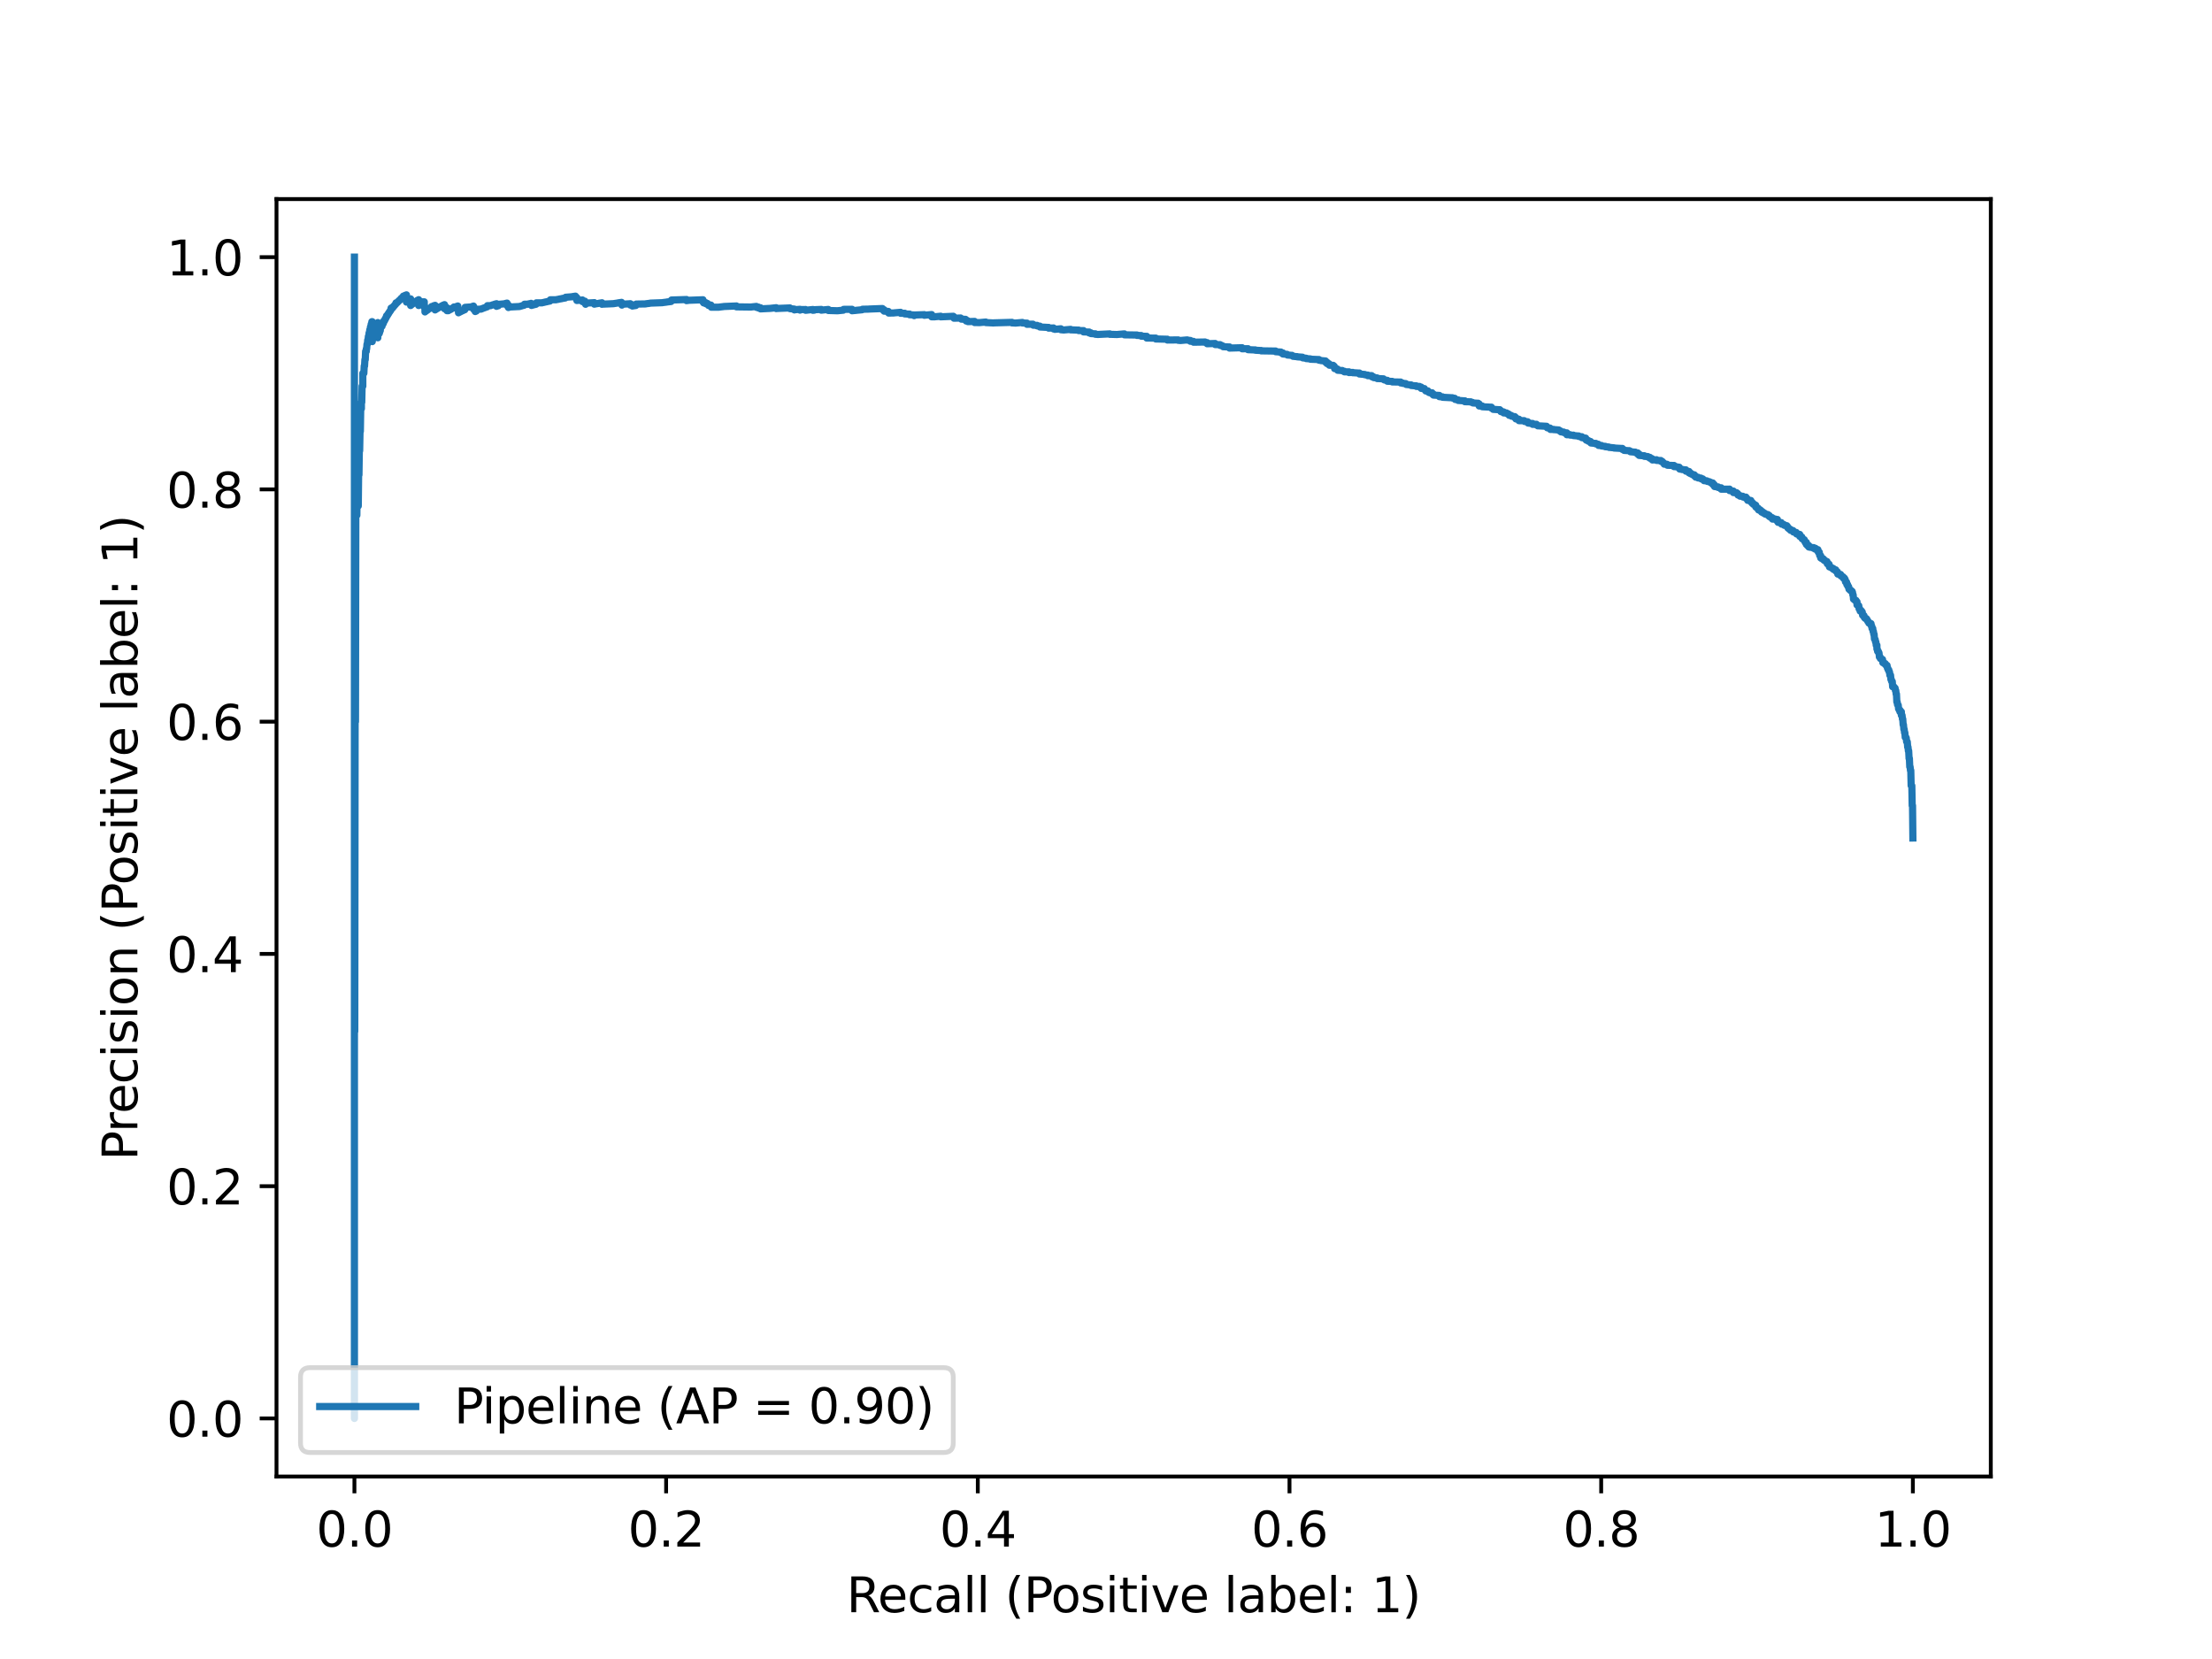 <?xml version="1.0" encoding="utf-8" standalone="no"?>
<!DOCTYPE svg PUBLIC "-//W3C//DTD SVG 1.1//EN"
        "http://www.w3.org/Graphics/SVG/1.1/DTD/svg11.dtd">
<svg xmlns:xlink="http://www.w3.org/1999/xlink" width="460.8pt" height="345.6pt" viewBox="0 0 460.8 345.6"
     xmlns="http://www.w3.org/2000/svg" version="1.1">
    <defs>
        <style type="text/css">*{stroke-linejoin: round; stroke-linecap: butt}</style>
    </defs>
    <g id="figure_1">
        <g id="patch_1">
            <path d="M 0 345.6
L 460.8 345.6 
L 460.8 0 
L 0 0 
z
" style="fill: #ffffff"/>
        </g>
        <g id="axes_1">
            <g id="patch_2">
                <path d="M 57.6 307.584
L 414.72 307.584 
L 414.72 41.472 
L 57.6 41.472 
z
" style="fill: #ffffff"/>
            </g>
            <g id="matplotlib.axis_1">
                <g id="xtick_1">
                    <g id="line2d_1">
                        <defs>
                            <path id="m12f63a5f24" d="M 0 0
L 0 3.5 
" style="stroke: #000000; stroke-width: 0.8"/>
                        </defs>
                        <g>
                            <use xlink:href="#m12f63a5f24" x="73.833" y="307.584"
                                 style="stroke: #000000; stroke-width: 0.8"/>
                        </g>
                    </g>
                    <g id="text_1">
                        <!-- 0.0 -->
                        <g transform="translate(65.881 322.182) scale(0.1 -0.1)">
                            <defs>
                                <path id="DejaVuSans-30" d="M 2034 4250
Q 1547 4250 1301 3770 
Q 1056 3291 1056 2328 
Q 1056 1369 1301 889 
Q 1547 409 2034 409 
Q 2525 409 2770 889 
Q 3016 1369 3016 2328 
Q 3016 3291 2770 3770 
Q 2525 4250 2034 4250 
z
M 2034 4750 
Q 2819 4750 3233 4129 
Q 3647 3509 3647 2328 
Q 3647 1150 3233 529 
Q 2819 -91 2034 -91 
Q 1250 -91 836 529 
Q 422 1150 422 2328 
Q 422 3509 836 4129 
Q 1250 4750 2034 4750 
z
" transform="scale(0.016)"/>
                                <path id="DejaVuSans-2e" d="M 684 794
L 1344 794 
L 1344 0 
L 684 0 
L 684 794 
z
" transform="scale(0.016)"/>
                            </defs>
                            <use xlink:href="#DejaVuSans-30"/>
                            <use xlink:href="#DejaVuSans-2e" x="63.623"/>
                            <use xlink:href="#DejaVuSans-30" x="95.41"/>
                        </g>
                    </g>
                </g>
                <g id="xtick_2">
                    <g id="line2d_2">
                        <g>
                            <use xlink:href="#m12f63a5f24" x="138.764" y="307.584"
                                 style="stroke: #000000; stroke-width: 0.8"/>
                        </g>
                    </g>
                    <g id="text_2">
                        <!-- 0.2 -->
                        <g transform="translate(130.812 322.182) scale(0.1 -0.1)">
                            <defs>
                                <path id="DejaVuSans-32" d="M 1228 531
L 3431 531 
L 3431 0 
L 469 0 
L 469 531 
Q 828 903 1448 1529 
Q 2069 2156 2228 2338 
Q 2531 2678 2651 2914 
Q 2772 3150 2772 3378 
Q 2772 3750 2511 3984 
Q 2250 4219 1831 4219 
Q 1534 4219 1204 4116 
Q 875 4013 500 3803 
L 500 4441 
Q 881 4594 1212 4672 
Q 1544 4750 1819 4750 
Q 2544 4750 2975 4387 
Q 3406 4025 3406 3419 
Q 3406 3131 3298 2873 
Q 3191 2616 2906 2266 
Q 2828 2175 2409 1742 
Q 1991 1309 1228 531 
z
" transform="scale(0.016)"/>
                            </defs>
                            <use xlink:href="#DejaVuSans-30"/>
                            <use xlink:href="#DejaVuSans-2e" x="63.623"/>
                            <use xlink:href="#DejaVuSans-32" x="95.41"/>
                        </g>
                    </g>
                </g>
                <g id="xtick_3">
                    <g id="line2d_3">
                        <g>
                            <use xlink:href="#m12f63a5f24" x="203.695" y="307.584"
                                 style="stroke: #000000; stroke-width: 0.8"/>
                        </g>
                    </g>
                    <g id="text_3">
                        <!-- 0.4 -->
                        <g transform="translate(195.743 322.182) scale(0.1 -0.1)">
                            <defs>
                                <path id="DejaVuSans-34" d="M 2419 4116
L 825 1625 
L 2419 1625 
L 2419 4116 
z
M 2253 4666 
L 3047 4666 
L 3047 1625 
L 3713 1625 
L 3713 1100 
L 3047 1100 
L 3047 0 
L 2419 0 
L 2419 1100 
L 313 1100 
L 313 1709 
L 2253 4666 
z
" transform="scale(0.016)"/>
                            </defs>
                            <use xlink:href="#DejaVuSans-30"/>
                            <use xlink:href="#DejaVuSans-2e" x="63.623"/>
                            <use xlink:href="#DejaVuSans-34" x="95.41"/>
                        </g>
                    </g>
                </g>
                <g id="xtick_4">
                    <g id="line2d_4">
                        <g>
                            <use xlink:href="#m12f63a5f24" x="268.625" y="307.584"
                                 style="stroke: #000000; stroke-width: 0.8"/>
                        </g>
                    </g>
                    <g id="text_4">
                        <!-- 0.6 -->
                        <g transform="translate(260.674 322.182) scale(0.1 -0.1)">
                            <defs>
                                <path id="DejaVuSans-36" d="M 2113 2584
Q 1688 2584 1439 2293 
Q 1191 2003 1191 1497 
Q 1191 994 1439 701 
Q 1688 409 2113 409 
Q 2538 409 2786 701 
Q 3034 994 3034 1497 
Q 3034 2003 2786 2293 
Q 2538 2584 2113 2584 
z
M 3366 4563 
L 3366 3988 
Q 3128 4100 2886 4159 
Q 2644 4219 2406 4219 
Q 1781 4219 1451 3797 
Q 1122 3375 1075 2522 
Q 1259 2794 1537 2939 
Q 1816 3084 2150 3084 
Q 2853 3084 3261 2657 
Q 3669 2231 3669 1497 
Q 3669 778 3244 343 
Q 2819 -91 2113 -91 
Q 1303 -91 875 529 
Q 447 1150 447 2328 
Q 447 3434 972 4092 
Q 1497 4750 2381 4750 
Q 2619 4750 2861 4703 
Q 3103 4656 3366 4563 
z
" transform="scale(0.016)"/>
                            </defs>
                            <use xlink:href="#DejaVuSans-30"/>
                            <use xlink:href="#DejaVuSans-2e" x="63.623"/>
                            <use xlink:href="#DejaVuSans-36" x="95.41"/>
                        </g>
                    </g>
                </g>
                <g id="xtick_5">
                    <g id="line2d_5">
                        <g>
                            <use xlink:href="#m12f63a5f24" x="333.556" y="307.584"
                                 style="stroke: #000000; stroke-width: 0.8"/>
                        </g>
                    </g>
                    <g id="text_5">
                        <!-- 0.8 -->
                        <g transform="translate(325.605 322.182) scale(0.1 -0.1)">
                            <defs>
                                <path id="DejaVuSans-38" d="M 2034 2216
Q 1584 2216 1326 1975 
Q 1069 1734 1069 1313 
Q 1069 891 1326 650 
Q 1584 409 2034 409 
Q 2484 409 2743 651 
Q 3003 894 3003 1313 
Q 3003 1734 2745 1975 
Q 2488 2216 2034 2216 
z
M 1403 2484 
Q 997 2584 770 2862 
Q 544 3141 544 3541 
Q 544 4100 942 4425 
Q 1341 4750 2034 4750 
Q 2731 4750 3128 4425 
Q 3525 4100 3525 3541 
Q 3525 3141 3298 2862 
Q 3072 2584 2669 2484 
Q 3125 2378 3379 2068 
Q 3634 1759 3634 1313 
Q 3634 634 3220 271 
Q 2806 -91 2034 -91 
Q 1263 -91 848 271 
Q 434 634 434 1313 
Q 434 1759 690 2068 
Q 947 2378 1403 2484 
z
M 1172 3481 
Q 1172 3119 1398 2916 
Q 1625 2713 2034 2713 
Q 2441 2713 2670 2916 
Q 2900 3119 2900 3481 
Q 2900 3844 2670 4047 
Q 2441 4250 2034 4250 
Q 1625 4250 1398 4047 
Q 1172 3844 1172 3481 
z
" transform="scale(0.016)"/>
                            </defs>
                            <use xlink:href="#DejaVuSans-30"/>
                            <use xlink:href="#DejaVuSans-2e" x="63.623"/>
                            <use xlink:href="#DejaVuSans-38" x="95.41"/>
                        </g>
                    </g>
                </g>
                <g id="xtick_6">
                    <g id="line2d_6">
                        <g>
                            <use xlink:href="#m12f63a5f24" x="398.487" y="307.584"
                                 style="stroke: #000000; stroke-width: 0.8"/>
                        </g>
                    </g>
                    <g id="text_6">
                        <!-- 1.0 -->
                        <g transform="translate(390.536 322.182) scale(0.1 -0.1)">
                            <defs>
                                <path id="DejaVuSans-31" d="M 794 531
L 1825 531 
L 1825 4091 
L 703 3866 
L 703 4441 
L 1819 4666 
L 2450 4666 
L 2450 531 
L 3481 531 
L 3481 0 
L 794 0 
L 794 531 
z
" transform="scale(0.016)"/>
                            </defs>
                            <use xlink:href="#DejaVuSans-31"/>
                            <use xlink:href="#DejaVuSans-2e" x="63.623"/>
                            <use xlink:href="#DejaVuSans-30" x="95.41"/>
                        </g>
                    </g>
                </g>
                <g id="text_7">
                    <!-- Recall (Positive label: 1) -->
                    <g transform="translate(176.344 335.861) scale(0.1 -0.1)">
                        <defs>
                            <path id="DejaVuSans-52" d="M 2841 2188
Q 3044 2119 3236 1894 
Q 3428 1669 3622 1275 
L 4263 0 
L 3584 0 
L 2988 1197 
Q 2756 1666 2539 1819 
Q 2322 1972 1947 1972 
L 1259 1972 
L 1259 0 
L 628 0 
L 628 4666 
L 2053 4666 
Q 2853 4666 3247 4331 
Q 3641 3997 3641 3322 
Q 3641 2881 3436 2590 
Q 3231 2300 2841 2188 
z
M 1259 4147 
L 1259 2491 
L 2053 2491 
Q 2509 2491 2742 2702 
Q 2975 2913 2975 3322 
Q 2975 3731 2742 3939 
Q 2509 4147 2053 4147 
L 1259 4147 
z
" transform="scale(0.016)"/>
                            <path id="DejaVuSans-65" d="M 3597 1894
L 3597 1613 
L 953 1613 
Q 991 1019 1311 708 
Q 1631 397 2203 397 
Q 2534 397 2845 478 
Q 3156 559 3463 722 
L 3463 178 
Q 3153 47 2828 -22 
Q 2503 -91 2169 -91 
Q 1331 -91 842 396 
Q 353 884 353 1716 
Q 353 2575 817 3079 
Q 1281 3584 2069 3584 
Q 2775 3584 3186 3129 
Q 3597 2675 3597 1894 
z
M 3022 2063 
Q 3016 2534 2758 2815 
Q 2500 3097 2075 3097 
Q 1594 3097 1305 2825 
Q 1016 2553 972 2059 
L 3022 2063 
z
" transform="scale(0.016)"/>
                            <path id="DejaVuSans-63" d="M 3122 3366
L 3122 2828 
Q 2878 2963 2633 3030 
Q 2388 3097 2138 3097 
Q 1578 3097 1268 2742 
Q 959 2388 959 1747 
Q 959 1106 1268 751 
Q 1578 397 2138 397 
Q 2388 397 2633 464 
Q 2878 531 3122 666 
L 3122 134 
Q 2881 22 2623 -34 
Q 2366 -91 2075 -91 
Q 1284 -91 818 406 
Q 353 903 353 1747 
Q 353 2603 823 3093 
Q 1294 3584 2113 3584 
Q 2378 3584 2631 3529 
Q 2884 3475 3122 3366 
z
" transform="scale(0.016)"/>
                            <path id="DejaVuSans-61" d="M 2194 1759
Q 1497 1759 1228 1600 
Q 959 1441 959 1056 
Q 959 750 1161 570 
Q 1363 391 1709 391 
Q 2188 391 2477 730 
Q 2766 1069 2766 1631 
L 2766 1759 
L 2194 1759 
z
M 3341 1997 
L 3341 0 
L 2766 0 
L 2766 531 
Q 2569 213 2275 61 
Q 1981 -91 1556 -91 
Q 1019 -91 701 211 
Q 384 513 384 1019 
Q 384 1609 779 1909 
Q 1175 2209 1959 2209 
L 2766 2209 
L 2766 2266 
Q 2766 2663 2505 2880 
Q 2244 3097 1772 3097 
Q 1472 3097 1187 3025 
Q 903 2953 641 2809 
L 641 3341 
Q 956 3463 1253 3523 
Q 1550 3584 1831 3584 
Q 2591 3584 2966 3190 
Q 3341 2797 3341 1997 
z
" transform="scale(0.016)"/>
                            <path id="DejaVuSans-6c" d="M 603 4863
L 1178 4863 
L 1178 0 
L 603 0 
L 603 4863 
z
" transform="scale(0.016)"/>
                            <path id="DejaVuSans-20" transform="scale(0.016)"/>
                            <path id="DejaVuSans-28" d="M 1984 4856
Q 1566 4138 1362 3434 
Q 1159 2731 1159 2009 
Q 1159 1288 1364 580 
Q 1569 -128 1984 -844 
L 1484 -844 
Q 1016 -109 783 600 
Q 550 1309 550 2009 
Q 550 2706 781 3412 
Q 1013 4119 1484 4856 
L 1984 4856 
z
" transform="scale(0.016)"/>
                            <path id="DejaVuSans-50" d="M 1259 4147
L 1259 2394 
L 2053 2394 
Q 2494 2394 2734 2622 
Q 2975 2850 2975 3272 
Q 2975 3691 2734 3919 
Q 2494 4147 2053 4147 
L 1259 4147 
z
M 628 4666 
L 2053 4666 
Q 2838 4666 3239 4311 
Q 3641 3956 3641 3272 
Q 3641 2581 3239 2228 
Q 2838 1875 2053 1875 
L 1259 1875 
L 1259 0 
L 628 0 
L 628 4666 
z
" transform="scale(0.016)"/>
                            <path id="DejaVuSans-6f" d="M 1959 3097
Q 1497 3097 1228 2736 
Q 959 2375 959 1747 
Q 959 1119 1226 758 
Q 1494 397 1959 397 
Q 2419 397 2687 759 
Q 2956 1122 2956 1747 
Q 2956 2369 2687 2733 
Q 2419 3097 1959 3097 
z
M 1959 3584 
Q 2709 3584 3137 3096 
Q 3566 2609 3566 1747 
Q 3566 888 3137 398 
Q 2709 -91 1959 -91 
Q 1206 -91 779 398 
Q 353 888 353 1747 
Q 353 2609 779 3096 
Q 1206 3584 1959 3584 
z
" transform="scale(0.016)"/>
                            <path id="DejaVuSans-73" d="M 2834 3397
L 2834 2853 
Q 2591 2978 2328 3040 
Q 2066 3103 1784 3103 
Q 1356 3103 1142 2972 
Q 928 2841 928 2578 
Q 928 2378 1081 2264 
Q 1234 2150 1697 2047 
L 1894 2003 
Q 2506 1872 2764 1633 
Q 3022 1394 3022 966 
Q 3022 478 2636 193 
Q 2250 -91 1575 -91 
Q 1294 -91 989 -36 
Q 684 19 347 128 
L 347 722 
Q 666 556 975 473 
Q 1284 391 1588 391 
Q 1994 391 2212 530 
Q 2431 669 2431 922 
Q 2431 1156 2273 1281 
Q 2116 1406 1581 1522 
L 1381 1569 
Q 847 1681 609 1914 
Q 372 2147 372 2553 
Q 372 3047 722 3315 
Q 1072 3584 1716 3584 
Q 2034 3584 2315 3537 
Q 2597 3491 2834 3397 
z
" transform="scale(0.016)"/>
                            <path id="DejaVuSans-69" d="M 603 3500
L 1178 3500 
L 1178 0 
L 603 0 
L 603 3500 
z
M 603 4863 
L 1178 4863 
L 1178 4134 
L 603 4134 
L 603 4863 
z
" transform="scale(0.016)"/>
                            <path id="DejaVuSans-74" d="M 1172 4494
L 1172 3500 
L 2356 3500 
L 2356 3053 
L 1172 3053 
L 1172 1153 
Q 1172 725 1289 603 
Q 1406 481 1766 481 
L 2356 481 
L 2356 0 
L 1766 0 
Q 1100 0 847 248 
Q 594 497 594 1153 
L 594 3053 
L 172 3053 
L 172 3500 
L 594 3500 
L 594 4494 
L 1172 4494 
z
" transform="scale(0.016)"/>
                            <path id="DejaVuSans-76" d="M 191 3500
L 800 3500 
L 1894 563 
L 2988 3500 
L 3597 3500 
L 2284 0 
L 1503 0 
L 191 3500 
z
" transform="scale(0.016)"/>
                            <path id="DejaVuSans-62" d="M 3116 1747
Q 3116 2381 2855 2742 
Q 2594 3103 2138 3103 
Q 1681 3103 1420 2742 
Q 1159 2381 1159 1747 
Q 1159 1113 1420 752 
Q 1681 391 2138 391 
Q 2594 391 2855 752 
Q 3116 1113 3116 1747 
z
M 1159 2969 
Q 1341 3281 1617 3432 
Q 1894 3584 2278 3584 
Q 2916 3584 3314 3078 
Q 3713 2572 3713 1747 
Q 3713 922 3314 415 
Q 2916 -91 2278 -91 
Q 1894 -91 1617 61 
Q 1341 213 1159 525 
L 1159 0 
L 581 0 
L 581 4863 
L 1159 4863 
L 1159 2969 
z
" transform="scale(0.016)"/>
                            <path id="DejaVuSans-3a" d="M 750 794
L 1409 794 
L 1409 0 
L 750 0 
L 750 794 
z
M 750 3309 
L 1409 3309 
L 1409 2516 
L 750 2516 
L 750 3309 
z
" transform="scale(0.016)"/>
                            <path id="DejaVuSans-29" d="M 513 4856
L 1013 4856 
Q 1481 4119 1714 3412 
Q 1947 2706 1947 2009 
Q 1947 1309 1714 600 
Q 1481 -109 1013 -844 
L 513 -844 
Q 928 -128 1133 580 
Q 1338 1288 1338 2009 
Q 1338 2731 1133 3434 
Q 928 4138 513 4856 
z
" transform="scale(0.016)"/>
                        </defs>
                        <use xlink:href="#DejaVuSans-52"/>
                        <use xlink:href="#DejaVuSans-65" x="64.982"/>
                        <use xlink:href="#DejaVuSans-63" x="126.506"/>
                        <use xlink:href="#DejaVuSans-61" x="181.486"/>
                        <use xlink:href="#DejaVuSans-6c" x="242.766"/>
                        <use xlink:href="#DejaVuSans-6c" x="270.549"/>
                        <use xlink:href="#DejaVuSans-20" x="298.332"/>
                        <use xlink:href="#DejaVuSans-28" x="330.119"/>
                        <use xlink:href="#DejaVuSans-50" x="369.133"/>
                        <use xlink:href="#DejaVuSans-6f" x="425.811"/>
                        <use xlink:href="#DejaVuSans-73" x="486.992"/>
                        <use xlink:href="#DejaVuSans-69" x="539.092"/>
                        <use xlink:href="#DejaVuSans-74" x="566.875"/>
                        <use xlink:href="#DejaVuSans-69" x="606.084"/>
                        <use xlink:href="#DejaVuSans-76" x="633.867"/>
                        <use xlink:href="#DejaVuSans-65" x="693.047"/>
                        <use xlink:href="#DejaVuSans-20" x="754.57"/>
                        <use xlink:href="#DejaVuSans-6c" x="786.357"/>
                        <use xlink:href="#DejaVuSans-61" x="814.141"/>
                        <use xlink:href="#DejaVuSans-62" x="875.42"/>
                        <use xlink:href="#DejaVuSans-65" x="938.896"/>
                        <use xlink:href="#DejaVuSans-6c" x="1000.42"/>
                        <use xlink:href="#DejaVuSans-3a" x="1028.203"/>
                        <use xlink:href="#DejaVuSans-20" x="1061.895"/>
                        <use xlink:href="#DejaVuSans-31" x="1093.682"/>
                        <use xlink:href="#DejaVuSans-29" x="1157.305"/>
                    </g>
                </g>
            </g>
            <g id="matplotlib.axis_2">
                <g id="ytick_1">
                    <g id="line2d_7">
                        <defs>
                            <path id="mfe874faa56" d="M 0 0
L -3.5 0 
" style="stroke: #000000; stroke-width: 0.8"/>
                        </defs>
                        <g>
                            <use xlink:href="#mfe874faa56" x="57.6" y="295.488"
                                 style="stroke: #000000; stroke-width: 0.8"/>
                        </g>
                    </g>
                    <g id="text_8">
                        <!-- 0.0 -->
                        <g transform="translate(34.697 299.287) scale(0.1 -0.1)">
                            <use xlink:href="#DejaVuSans-30"/>
                            <use xlink:href="#DejaVuSans-2e" x="63.623"/>
                            <use xlink:href="#DejaVuSans-30" x="95.41"/>
                        </g>
                    </g>
                </g>
                <g id="ytick_2">
                    <g id="line2d_8">
                        <g>
                            <use xlink:href="#mfe874faa56" x="57.6" y="247.104"
                                 style="stroke: #000000; stroke-width: 0.8"/>
                        </g>
                    </g>
                    <g id="text_9">
                        <!-- 0.2 -->
                        <g transform="translate(34.697 250.903) scale(0.1 -0.1)">
                            <use xlink:href="#DejaVuSans-30"/>
                            <use xlink:href="#DejaVuSans-2e" x="63.623"/>
                            <use xlink:href="#DejaVuSans-32" x="95.41"/>
                        </g>
                    </g>
                </g>
                <g id="ytick_3">
                    <g id="line2d_9">
                        <g>
                            <use xlink:href="#mfe874faa56" x="57.6" y="198.72"
                                 style="stroke: #000000; stroke-width: 0.8"/>
                        </g>
                    </g>
                    <g id="text_10">
                        <!-- 0.4 -->
                        <g transform="translate(34.697 202.519) scale(0.1 -0.1)">
                            <use xlink:href="#DejaVuSans-30"/>
                            <use xlink:href="#DejaVuSans-2e" x="63.623"/>
                            <use xlink:href="#DejaVuSans-34" x="95.41"/>
                        </g>
                    </g>
                </g>
                <g id="ytick_4">
                    <g id="line2d_10">
                        <g>
                            <use xlink:href="#mfe874faa56" x="57.6" y="150.336"
                                 style="stroke: #000000; stroke-width: 0.8"/>
                        </g>
                    </g>
                    <g id="text_11">
                        <!-- 0.6 -->
                        <g transform="translate(34.697 154.135) scale(0.1 -0.1)">
                            <use xlink:href="#DejaVuSans-30"/>
                            <use xlink:href="#DejaVuSans-2e" x="63.623"/>
                            <use xlink:href="#DejaVuSans-36" x="95.41"/>
                        </g>
                    </g>
                </g>
                <g id="ytick_5">
                    <g id="line2d_11">
                        <g>
                            <use xlink:href="#mfe874faa56" x="57.6" y="101.952"
                                 style="stroke: #000000; stroke-width: 0.8"/>
                        </g>
                    </g>
                    <g id="text_12">
                        <!-- 0.8 -->
                        <g transform="translate(34.697 105.751) scale(0.1 -0.1)">
                            <use xlink:href="#DejaVuSans-30"/>
                            <use xlink:href="#DejaVuSans-2e" x="63.623"/>
                            <use xlink:href="#DejaVuSans-38" x="95.41"/>
                        </g>
                    </g>
                </g>
                <g id="ytick_6">
                    <g id="line2d_12">
                        <g>
                            <use xlink:href="#mfe874faa56" x="57.6" y="53.568"
                                 style="stroke: #000000; stroke-width: 0.8"/>
                        </g>
                    </g>
                    <g id="text_13">
                        <!-- 1.0 -->
                        <g transform="translate(34.697 57.367) scale(0.1 -0.1)">
                            <use xlink:href="#DejaVuSans-31"/>
                            <use xlink:href="#DejaVuSans-2e" x="63.623"/>
                            <use xlink:href="#DejaVuSans-30" x="95.41"/>
                        </g>
                    </g>
                </g>
                <g id="text_14">
                    <!-- Precision (Positive label: 1) -->
                    <g transform="translate(28.617 241.734) rotate(-90) scale(0.1 -0.1)">
                        <defs>
                            <path id="DejaVuSans-72" d="M 2631 2963
Q 2534 3019 2420 3045 
Q 2306 3072 2169 3072 
Q 1681 3072 1420 2755 
Q 1159 2438 1159 1844 
L 1159 0 
L 581 0 
L 581 3500 
L 1159 3500 
L 1159 2956 
Q 1341 3275 1631 3429 
Q 1922 3584 2338 3584 
Q 2397 3584 2469 3576 
Q 2541 3569 2628 3553 
L 2631 2963 
z
" transform="scale(0.016)"/>
                            <path id="DejaVuSans-6e" d="M 3513 2113
L 3513 0 
L 2938 0 
L 2938 2094 
Q 2938 2591 2744 2837 
Q 2550 3084 2163 3084 
Q 1697 3084 1428 2787 
Q 1159 2491 1159 1978 
L 1159 0 
L 581 0 
L 581 3500 
L 1159 3500 
L 1159 2956 
Q 1366 3272 1645 3428 
Q 1925 3584 2291 3584 
Q 2894 3584 3203 3211 
Q 3513 2838 3513 2113 
z
" transform="scale(0.016)"/>
                        </defs>
                        <use xlink:href="#DejaVuSans-50"/>
                        <use xlink:href="#DejaVuSans-72" x="58.553"/>
                        <use xlink:href="#DejaVuSans-65" x="97.416"/>
                        <use xlink:href="#DejaVuSans-63" x="158.939"/>
                        <use xlink:href="#DejaVuSans-69" x="213.92"/>
                        <use xlink:href="#DejaVuSans-73" x="241.703"/>
                        <use xlink:href="#DejaVuSans-69" x="293.803"/>
                        <use xlink:href="#DejaVuSans-6f" x="321.586"/>
                        <use xlink:href="#DejaVuSans-6e" x="382.768"/>
                        <use xlink:href="#DejaVuSans-20" x="446.146"/>
                        <use xlink:href="#DejaVuSans-28" x="477.934"/>
                        <use xlink:href="#DejaVuSans-50" x="516.947"/>
                        <use xlink:href="#DejaVuSans-6f" x="573.625"/>
                        <use xlink:href="#DejaVuSans-73" x="634.807"/>
                        <use xlink:href="#DejaVuSans-69" x="686.906"/>
                        <use xlink:href="#DejaVuSans-74" x="714.689"/>
                        <use xlink:href="#DejaVuSans-69" x="753.898"/>
                        <use xlink:href="#DejaVuSans-76" x="781.682"/>
                        <use xlink:href="#DejaVuSans-65" x="840.861"/>
                        <use xlink:href="#DejaVuSans-20" x="902.385"/>
                        <use xlink:href="#DejaVuSans-6c" x="934.172"/>
                        <use xlink:href="#DejaVuSans-61" x="961.955"/>
                        <use xlink:href="#DejaVuSans-62" x="1023.234"/>
                        <use xlink:href="#DejaVuSans-65" x="1086.711"/>
                        <use xlink:href="#DejaVuSans-6c" x="1148.234"/>
                        <use xlink:href="#DejaVuSans-3a" x="1176.018"/>
                        <use xlink:href="#DejaVuSans-20" x="1209.709"/>
                        <use xlink:href="#DejaVuSans-31" x="1241.496"/>
                        <use xlink:href="#DejaVuSans-29" x="1305.119"/>
                    </g>
                </g>
            </g>
            <g id="line2d_13">
                <path d="M 398.487 174.569
L 398.415 167.818 
L 398.342 167.818 
L 398.342 167.711 
L 398.269 163.682 
L 398.124 163.647 
L 398.124 163.58 
L 398.051 160.489 
L 397.978 160.489 
L 397.978 160.384 
L 397.905 159.734 
L 397.833 159.734 
L 397.833 159.627 
L 397.76 157.976 
L 397.687 157.976 
L 397.687 157.866 
L 397.614 156.404 
L 397.542 156.404 
L 397.542 156.31 
L 397.469 155.618 
L 397.396 155.618 
L 397.396 155.522 
L 397.323 154.545 
L 397.178 154.503 
L 397.178 154.442 
L 397.105 153.73 
L 397.032 153.73 
L 397.032 153.631 
L 397.032 153.575 
L 396.96 153.588 
L 396.887 153.588 
L 396.887 153.489 
L 396.814 152.614 
L 396.741 152.614 
L 396.741 152.513 
L 396.669 151.896 
L 396.596 151.896 
L 396.596 151.793 
L 396.523 150.955 
L 396.45 150.955 
L 396.45 150.851 
L 396.378 149.784 
L 396.305 149.784 
L 396.305 149.678 
L 396.232 149.014 
L 396.087 149.007 
L 396.087 148.92 
L 396.087 148.276 
L 396.014 148.289 
L 395.796 148.274 
L 395.796 148.287 
L 395.796 147.922 
L 395.723 147.935 
L 395.65 147.935 
L 395.65 147.826 
L 395.578 147.655 
L 395.505 147.655 
L 395.505 147.546 
L 395.432 146.88 
L 395.287 146.79 
L 395.287 146.782 
L 395.214 146.214 
L 395.141 146.214 
L 395.141 146.143 
L 395.068 144.574 
L 394.996 144.574 
L 394.996 144.48 
L 394.923 143.85 
L 394.85 143.85 
L 394.85 143.777 
L 394.777 143.335 
L 394.632 143.24 
L 394.632 143.252 
L 394.559 143.091 
L 394.268 143.064 
L 394.268 142.99 
L 394.195 141.97 
L 394.05 141.916 
L 394.05 141.863 
L 393.977 141.52 
L 393.904 141.52 
L 393.904 141.421 
L 393.832 140.649 
L 393.686 140.649 
L 393.686 140.539 
L 393.613 139.963 
L 393.541 139.963 
L 393.541 139.862 
L 393.468 139.555 
L 393.322 139.499 
L 393.322 139.466 
L 393.25 139.157 
L 393.177 139.157 
L 393.177 139.054 
L 393.104 138.605 
L 392.813 138.503 
L 392.813 138.516 
L 392.741 138.249 
L 392.522 138.227 
L 392.522 138.147 
L 392.45 138.019 
L 392.231 138.044 
L 392.231 137.916 
L 392.159 137.364 
L 391.868 137.283 
L 391.868 137.272 
L 391.795 137.19 
L 391.722 137.19 
L 391.722 137.084 
L 391.649 136.835 
L 391.504 136.847 
L 391.504 136.74 
L 391.431 136.01 
L 391.358 136.01 
L 391.358 135.902 
L 391.286 135.697 
L 391.14 135.685 
L 391.14 135.601 
L 391.067 135.2 
L 390.995 135.2 
L 390.995 135.091 
L 390.995 134.405 
L 390.849 134.405 
L 390.849 134.307 
L 390.776 133.725 
L 390.704 133.725 
L 390.704 133.638 
L 390.631 133.202 
L 390.485 133.114 
L 390.485 133.101 
L 390.413 132.131 
L 390.34 132.131 
L 390.34 132.042 
L 390.267 131.545 
L 390.195 131.545 
L 390.195 131.506 
L 390.122 130.902 
L 389.976 130.914 
L 389.976 130.823 
L 389.904 130.396 
L 389.831 130.396 
L 389.831 130.304 
L 389.758 129.9 
L 389.322 129.803 
L 389.322 129.789 
L 389.249 129.539 
L 389.103 129.446 
L 389.103 129.431 
L 389.031 129.206 
L 388.958 129.206 
L 388.958 129.192 
L 388.885 128.966 
L 388.812 128.966 
L 388.812 128.872 
L 388.74 128.831 
L 388.521 128.802 
L 388.521 128.734 
L 388.449 128.64 
L 388.376 128.64 
L 388.376 128.599 
L 388.303 128.237 
L 388.012 128.166 
L 388.012 128.151 
L 387.939 127.49 
L 387.794 127.448 
L 387.794 127.406 
L 387.794 127.27 
L 387.721 127.282 
L 387.503 127.306 
L 387.503 127.182 
L 387.43 126.84 
L 387.285 126.825 
L 387.285 126.755 
L 387.212 126.164 
L 386.994 126.132 
L 386.994 126.061 
L 386.921 126.018 
L 386.848 126.018 
L 386.848 125.919 
L 386.848 125.365 
L 386.776 125.377 
L 386.703 125.377 
L 386.703 125.277 
L 386.63 125.066 
L 386.339 124.989 
L 386.339 124.973 
L 386.266 124.901 
L 386.121 124.8 
L 386.121 124.812 
L 386.048 123.921 
L 385.975 123.921 
L 385.975 123.82 
L 385.903 123.376 
L 385.83 123.376 
L 385.83 123.273 
L 385.83 123.187 
L 385.757 123.199 
L 385.684 123.199 
L 385.612 122.993 
L 385.393 122.947 
L 385.393 122.884 
L 385.321 122.723 
L 385.175 122.734 
L 385.175 122.63 
L 385.102 122.208 
L 384.957 122.161 
L 384.957 122.115 
L 384.884 121.777 
L 384.739 121.788 
L 384.739 121.683 
L 384.666 121.255 
L 384.448 121.219 
L 384.448 121.172 
L 384.375 120.682 
L 384.23 120.663 
L 384.23 120.586 
L 384.23 120.438 
L 384.157 120.449 
L 384.011 120.449 
L 383.939 120.156 
L 383.72 120.059 
L 383.72 120.07 
L 383.648 119.992 
L 383.502 119.973 
L 383.502 119.985 
L 383.429 119.666 
L 382.847 119.595 
L 382.847 119.576 
L 382.775 119.135 
L 382.629 119.025 
L 382.629 119.036 
L 382.556 118.987 
L 382.484 118.987 
L 382.484 118.998 
L 382.411 118.705 
L 381.974 118.639 
L 381.974 118.62 
L 381.902 118.417 
L 381.611 118.359 
L 381.611 118.309 
L 381.611 118.278 
L 381.538 118.289 
L 381.393 118.209 
L 381.393 118.128 
L 381.32 118.139 
L 381.102 118.1 
L 381.029 117.535 
L 380.665 117.455 
L 380.592 116.979 
L 380.301 116.919 
L 380.301 116.899 
L 380.301 116.836 
L 380.229 116.847 
L 380.01 116.744 
L 380.01 116.598 
L 379.938 116.609 
L 379.792 116.557 
L 379.792 116.505 
L 379.792 116.379 
L 379.719 116.391 
L 379.428 116.329 
L 379.428 116.214 
L 379.356 116.225 
L 379.283 116.225 
L 379.283 116.141 
L 379.283 115.76 
L 379.21 115.771 
L 379.065 115.687 
L 378.992 115.037 
L 378.774 114.995 
L 378.774 115.006 
L 378.701 114.501 
L 378.192 114.426 
L 378.192 114.221 
L 378.119 114.232 
L 377.828 114.232 
L 377.828 114.211 
L 377.828 114.081 
L 377.755 114.091 
L 377.028 113.994 
L 377.028 114.004 
L 377.028 113.939 
L 376.955 113.95 
L 376.81 113.95 
L 376.81 113.841 
L 376.81 113.644 
L 376.737 113.655 
L 376.519 113.644 
L 376.519 113.556 
L 376.446 113.402 
L 376.3 113.413 
L 376.3 112.995 
L 376.228 113.005 
L 376.082 113.016 
L 376.082 112.894 
L 376.01 112.739 
L 375.937 112.739 
L 375.937 112.75 
L 375.864 112.428 
L 375.646 112.349 
L 375.646 112.326 
L 375.573 112.237 
L 375.428 112.247 
L 375.355 111.866 
L 375.064 111.831 
L 375.064 111.774 
L 375.064 111.741 
L 374.918 111.741 
L 374.918 111.323 
L 374.846 111.333 
L 374.482 111.24 
L 374.482 111.251 
L 374.482 111.217 
L 374.409 111.227 
L 374.264 111.238 
L 374.191 110.919 
L 373.609 110.822 
L 373.609 110.833 
L 373.536 110.535 
L 373.027 110.485 
L 373.027 110.3 
L 372.954 110.31 
L 372.809 110.286 
L 372.809 110.228 
L 372.736 110.135 
L 372.591 110.111 
L 372.591 110.052 
L 372.591 109.983 
L 372.445 109.983 
L 372.372 109.702 
L 372.3 109.702 
L 372.3 109.608 
L 372.227 109.514 
L 371.718 109.438 
L 371.718 109.413 
L 371.645 109.284 
L 371.136 109.185 
L 371.063 108.865 
L 371.063 108.876 
L 370.408 108.818 
L 370.408 108.793 
L 370.408 108.616 
L 370.263 108.616 
L 370.263 108.211 
L 370.19 108.222 
L 369.754 108.203 
L 369.754 108.142 
L 369.754 108.106 
L 369.681 108.116 
L 369.244 108.137 
L 369.172 107.831 
L 368.881 107.791 
L 368.881 107.729 
L 368.808 107.668 
L 368.59 107.616 
L 368.59 107.591 
L 368.59 107.411 
L 368.371 107.411 
L 368.299 107.199 
L 367.717 107.09 
L 367.717 107.1 
L 367.644 106.929 
L 367.353 106.887 
L 367.353 106.824 
L 367.28 106.688 
L 366.989 106.688 
L 366.989 106.656 
L 366.989 106.473 
L 366.917 106.484 
L 366.698 106.394 
L 366.698 106.404 
L 366.698 106.221 
L 366.626 106.231 
L 366.335 106.231 
L 366.262 105.876 
L 365.971 105.796 
L 365.971 105.769 
L 365.898 105.631 
L 365.753 105.604 
L 365.753 105.242 
L 365.68 105.252 
L 365.534 105.188 
L 365.534 105.198 
L 365.534 105.123 
L 365.462 105.133 
L 365.243 105.041 
L 365.243 105.051 
L 365.243 104.902 
L 365.171 104.912 
L 365.025 104.847 
L 365.025 104.669 
L 364.952 104.679 
L 364.807 104.614 
L 364.807 104.586 
L 364.734 104.257 
L 364.08 104.241 
L 364.007 103.902 
L 363.716 103.808 
L 363.716 103.561 
L 363.643 103.571 
L 363.134 103.554 
L 363.134 103.487 
L 363.061 103.382 
L 362.479 103.364 
L 362.479 103.231 
L 362.406 103.241 
L 362.188 103.184 
L 362.188 103.155 
L 362.188 103.117 
L 362.043 103.117 
L 361.97 102.798 
L 361.752 102.702 
L 361.752 102.634 
L 361.679 102.644 
L 361.097 102.616 
L 361.097 102.294 
L 361.024 102.304 
L 360.515 102.207 
L 360.515 102.217 
L 360.515 102.178 
L 360.442 102.187 
L 360.297 102.197 
L 360.297 102.168 
L 360.297 101.893 
L 360.224 101.903 
L 358.551 101.903 
L 358.551 101.615 
L 358.478 101.625 
L 357.896 101.545 
L 357.896 101.425 
L 357.824 101.435 
L 357.169 101.354 
L 357.096 100.933 
L 356.805 100.912 
L 356.805 100.609 
L 356.732 100.619 
L 356.369 100.537 
L 356.369 100.547 
L 356.369 100.466 
L 356.296 100.475 
L 356.078 100.373 
L 356.078 100.383 
L 356.078 100.343 
L 356.005 100.352 
L 355.641 100.269 
L 355.641 100.279 
L 355.569 100.167 
L 354.987 100.134 
L 354.914 99.928 
L 354.768 99.937 
L 354.768 99.824 
L 354.696 99.752 
L 354.405 99.771 
L 354.332 99.595 
L 353.75 99.57 
L 353.75 99.425 
L 353.677 99.434 
L 353.241 99.4 
L 353.241 99.327 
L 353.168 99.129 
L 352.95 99.129 
L 352.95 98.909 
L 352.877 98.918 
L 352.513 98.832 
L 352.513 98.841 
L 352.441 98.726 
L 352.15 98.671 
L 352.15 98.639 
L 352.15 98.513 
L 351.859 98.513 
L 351.859 98.215 
L 351.786 98.225 
L 351.204 98.155 
L 351.204 97.879 
L 351.131 97.888 
L 350.404 97.804 
L 350.404 97.813 
L 350.404 97.771 
L 350.331 97.78 
L 349.895 97.705 
L 349.822 97.335 
L 349.167 97.239 
L 349.167 97.249 
L 349.167 97.206 
L 348.731 97.206 
L 348.731 96.961 
L 348.658 96.971 
L 347.349 96.921 
L 347.276 96.717 
L 346.694 96.696 
L 346.694 96.618 
L 346.621 96.453 
L 346.476 96.419 
L 346.403 96.263 
L 346.33 96.263 
L 346.33 96.185 
L 346.257 96.106 
L 345.966 96.091 
L 345.966 95.924 
L 345.894 95.933 
L 345.093 95.911 
L 345.093 95.771 
L 345.021 95.781 
L 344.221 95.818 
L 344.148 95.538 
L 343.711 95.458 
L 343.711 95.282 
L 343.639 95.291 
L 343.348 95.23 
L 343.348 95.194 
L 343.275 95.114 
L 342.547 95.063 
L 342.547 95.028 
L 342.547 94.938 
L 342.475 94.947 
L 341.456 94.869 
L 341.456 94.58 
L 341.384 94.589 
L 341.165 94.608 
L 341.165 94.481 
L 341.165 94.344 
L 341.093 94.353 
L 340.656 94.263 
L 340.656 94.272 
L 340.656 94.181 
L 340.583 94.19 
L 339.638 94.108 
L 339.638 93.989 
L 339.565 93.998 
L 339.419 93.962 
L 339.419 93.879 
L 339.347 93.888 
L 338.328 93.823 
L 338.328 93.786 
L 338.256 93.657 
L 337.965 93.62 
L 337.965 93.415 
L 337.892 93.424 
L 336.292 93.337 
L 336.292 93.346 
L 336.292 93.3 
L 335.2 93.194 
L 335.2 93.203 
L 335.128 93.118 
L 334.4 93.061 
L 334.4 92.974 
L 334.327 92.983 
L 333.6 92.896 
L 333.6 92.791 
L 333.527 92.8 
L 333.018 92.798 
L 332.945 92.54 
L 332.436 92.471 
L 332.436 92.364 
L 332.363 92.374 
L 331.418 92.284 
L 331.345 91.972 
L 330.908 91.92 
L 330.908 91.881 
L 330.908 91.784 
L 330.836 91.793 
L 330.472 91.705 
L 330.472 91.547 
L 330.399 91.556 
L 330.327 91.556 
L 330.327 91.467 
L 330.327 91.272 
L 329.526 91.17 
L 329.526 90.979 
L 329.454 90.988 
L 328.872 90.916 
L 328.872 90.813 
L 328.799 90.822 
L 327.781 90.737 
L 327.781 90.651 
L 327.708 90.66 
L 327.053 90.633 
L 327.053 90.592 
L 327.053 90.542 
L 326.98 90.551 
L 326.398 90.56 
L 326.398 90.172 
L 326.326 90.181 
L 325.744 90.093 
L 325.744 90.102 
L 325.744 90.001 
L 325.671 90.01 
L 325.162 89.963 
L 325.162 89.921 
L 325.089 89.779 
L 324.798 89.704 
L 324.798 89.713 
L 324.725 89.569 
L 323.634 89.49 
L 323.634 89.499 
L 323.634 89.448 
L 322.979 89.459 
L 322.907 89.178 
L 322.325 89.12 
L 322.252 88.949 
L 322.179 88.949 
L 322.179 88.854 
L 322.179 88.803 
L 320.361 88.703 
L 320.361 88.712 
L 320.288 88.616 
L 320.07 88.53 
L 320.07 88.538 
L 320.07 88.381 
L 319.997 88.39 
L 319.27 88.399 
L 319.27 88.216 
L 319.197 88.225 
L 318.324 88.128 
L 318.251 87.863 
L 317.596 87.801 
L 317.524 87.632 
L 316.433 87.631 
L 316.433 87.334 
L 316.36 87.343 
L 315.778 87.262 
L 315.778 86.982 
L 315.705 86.99 
L 315.56 86.99 
L 315.56 86.899 
L 315.56 86.791 
L 315.487 86.8 
L 314.905 86.697 
L 314.905 86.706 
L 314.832 86.551 
L 314.396 86.523 
L 314.396 86.33 
L 314.323 86.339 
L 314.177 86.292 
L 314.177 86.246 
L 314.177 86.191 
L 314.105 86.2 
L 313.814 86.116 
L 313.814 86.124 
L 313.814 86.014 
L 313.232 86.014 
L 313.232 85.917 
L 313.232 85.807 
L 312.65 85.739 
L 312.65 85.543 
L 312.577 85.551 
L 312.432 85.448 
L 312.432 85.457 
L 312.432 85.346 
L 312.359 85.354 
L 311.05 85.274 
L 310.977 85.123 
L 310.686 85.019 
L 310.686 84.819 
L 310.613 84.827 
L 308.794 84.735 
L 308.794 84.583 
L 308.722 84.592 
L 308.14 84.577 
L 308.14 84.144 
L 308.067 84.153 
L 307.922 84.161 
L 307.922 84.112 
L 307.922 83.997 
L 307.849 84.005 
L 306.83 83.94 
L 306.758 83.833 
L 306.758 83.841 
L 306.394 83.75 
L 306.394 83.767 
L 306.394 83.709 
L 305.157 83.683 
L 305.157 83.616 
L 305.157 83.5 
L 305.085 83.508 
L 303.775 83.414 
L 303.775 83.422 
L 303.775 83.305 
L 303.702 83.313 
L 303.12 83.203 
L 303.048 82.973 
L 302.539 82.904 
L 302.539 82.912 
L 302.539 82.853 
L 302.466 82.861 
L 300.502 82.759 
L 300.502 82.664 
L 300.429 82.672 
L 299.847 82.628 
L 299.847 82.376 
L 298.61 82.304 
L 298.61 82.09 
L 298.538 82.098 
L 298.319 82.054 
L 298.319 82.001 
L 298.319 81.817 
L 298.247 81.825 
L 297.737 81.789 
L 297.737 81.76 
L 297.737 81.698 
L 297.665 81.706 
L 297.592 81.706 
L 297.592 81.653 
L 297.592 81.592 
L 297.519 81.6 
L 297.446 81.6 
L 297.446 81.423 
L 297.374 81.431 
L 297.01 81.439 
L 296.937 81.232 
L 296.719 81.124 
L 296.719 81.132 
L 296.719 80.946 
L 296.646 80.954 
L 296.064 80.908 
L 296.064 80.643 
L 295.992 80.651 
L 295.701 80.612 
L 295.701 80.558 
L 295.701 80.495 
L 295.046 80.495 
L 295.046 80.44 
L 295.046 80.377 
L 294.973 80.385 
L 293.955 80.298 
L 293.955 80.179 
L 293.882 80.187 
L 292.936 80.091 
L 292.864 79.915 
L 292.209 79.85 
L 292.209 79.857 
L 292.209 79.793 
L 292.136 79.801 
L 291.772 79.768 
L 291.772 79.712 
L 291.772 79.583 
L 291.7 79.591 
L 290.027 79.561 
L 290.027 79.511 
L 290.027 79.446 
L 289.954 79.454 
L 289.008 79.418 
L 289.008 79.36 
L 289.008 79.23 
L 288.935 79.237 
L 288.426 79.153 
L 288.426 79.161 
L 288.426 79.095 
L 288.281 79.095 
L 288.281 79.045 
L 288.208 78.921 
L 286.899 78.854 
L 286.899 78.862 
L 286.899 78.729 
L 286.171 78.666 
L 286.098 78.481 
L 285.807 78.504 
L 285.807 78.378 
L 285.735 78.252 
L 284.935 78.26 
L 284.935 78.202 
L 284.935 78.134 
L 284.862 78.142 
L 284.28 78.053 
L 284.28 78.001 
L 284.207 78.008 
L 283.189 77.904 
L 283.189 77.911 
L 283.189 77.707 
L 283.116 77.715 
L 281.807 77.638 
L 281.807 77.646 
L 281.807 77.577 
L 281.734 77.585 
L 281.006 77.607 
L 281.006 77.454 
L 280.934 77.461 
L 280.061 77.46 
L 280.061 77.344 
L 279.988 77.352 
L 279.624 77.243 
L 279.624 77.251 
L 279.624 77.181 
L 279.552 77.189 
L 278.679 77.132 
L 278.679 77.14 
L 278.606 76.867 
L 278.024 76.779 
L 278.024 76.786 
L 277.951 76.299 
L 277.806 76.299 
L 277.733 76.109 
L 276.933 76.081 
L 276.86 75.768 
L 276.424 75.733 
L 276.424 75.668 
L 276.424 75.453 
L 276.351 75.46 
L 276.133 75.46 
L 276.133 75.193 
L 275.187 75.12 
L 275.114 75.068 
L 275.114 75.076 
L 274.75 75.031 
L 274.75 74.966 
L 274.75 74.893 
L 274.678 74.9 
L 273.005 74.836 
L 273.005 74.843 
L 273.005 74.769 
L 272.132 74.7 
L 272.132 74.707 
L 272.132 74.633 
L 271.404 74.548 
L 271.404 74.555 
L 271.332 74.413 
L 270.24 74.334 
L 270.24 74.295 
L 270.168 74.302 
L 269.367 74.222 
L 269.367 74.229 
L 269.367 74.153 
L 269.149 74.092 
L 269.149 74.099 
L 269.149 74.024 
L 269.076 74.031 
L 268.204 73.956 
L 268.204 73.963 
L 268.131 73.818 
L 267.258 73.742 
L 267.258 73.749 
L 267.258 73.519 
L 267.185 73.526 
L 266.821 73.477 
L 266.821 73.33 
L 266.749 73.337 
L 265.73 73.265 
L 265.73 73.124 
L 265.658 73.131 
L 262.748 73.086 
L 262.748 73.093 
L 262.748 73.014 
L 262.675 73.021 
L 261.511 72.96 
L 261.511 72.894 
L 261.438 72.901 
L 259.984 72.845 
L 259.984 72.8 
L 259.984 72.639 
L 259.911 72.646 
L 258.747 72.655 
L 258.747 72.434 
L 258.674 72.441 
L 256.128 72.512 
L 256.128 72.355 
L 256.128 72.273 
L 256.055 72.28 
L 254.819 72.226 
L 254.819 72.232 
L 254.746 72.074 
L 254.455 72.011 
L 254.455 72.018 
L 254.455 71.935 
L 254.382 71.942 
L 254.164 71.955 
L 254.164 71.879 
L 254.164 71.795 
L 254.091 71.802 
L 253.146 71.78 
L 253.146 71.555 
L 251.473 71.607 
L 251.473 71.372 
L 251.4 71.379 
L 251.036 71.321 
L 251.036 71.328 
L 251.036 71.243 
L 250.963 71.249 
L 248.636 71.288 
L 248.636 71.208 
L 248.636 71.121 
L 247.981 71.089 
L 247.981 71.096 
L 247.981 70.922 
L 247.908 70.928 
L 247.326 70.848 
L 247.326 70.808 
L 247.253 70.814 
L 246.017 70.923 
L 245.944 70.936 
L 245.435 70.889 
L 245.435 70.896 
L 245.435 70.807 
L 245.362 70.814 
L 243.18 70.834 
L 243.18 70.751 
L 243.18 70.662 
L 243.107 70.669 
L 240.779 70.61 
L 240.779 70.617 
L 240.779 70.435 
L 238.888 70.423 
L 238.888 70.338 
L 238.888 70.06 
L 238.815 70.067 
L 237.724 70.029 
L 237.724 69.89 
L 237.651 69.896 
L 236.851 69.87 
L 236.851 69.877 
L 236.851 69.783 
L 236.778 69.79 
L 234.232 69.75 
L 234.232 69.744 
L 234.232 69.553 
L 234.16 69.559 
L 232.85 69.668 
L 232.777 69.689 
L 231.177 69.64 
L 231.177 69.647 
L 231.177 69.55 
L 231.104 69.557 
L 228.849 69.668 
L 228.777 69.682 
L 228.195 69.632 
L 228.195 69.639 
L 228.195 69.54 
L 228.122 69.547 
L 227.249 69.489 
L 227.249 69.331 
L 227.176 69.338 
L 226.885 69.359 
L 226.885 69.266 
L 226.885 69.165 
L 226.812 69.172 
L 225.721 69.141 
L 225.721 68.871 
L 225.649 68.878 
L 224.703 68.859 
L 224.703 68.866 
L 224.703 68.763 
L 224.63 68.77 
L 223.03 68.709 
L 223.03 68.716 
L 223.03 68.612 
L 222.957 68.619 
L 221.72 68.73 
L 221.648 68.744 
L 220.993 68.688 
L 220.993 68.492 
L 220.92 68.499 
L 219.756 68.603 
L 219.756 68.61 
L 219.756 68.504 
L 219.684 68.511 
L 219.465 68.525 
L 219.465 68.426 
L 219.465 68.319 
L 219.393 68.326 
L 218.447 68.354 
L 218.447 68.202 
L 218.374 68.209 
L 216.628 68.118 
L 216.628 67.942 
L 216.556 67.949 
L 216.046 67.881 
L 216.046 67.888 
L 216.046 67.778 
L 215.974 67.785 
L 215.246 67.737 
L 215.246 67.743 
L 215.173 67.529 
L 213.937 67.557 
L 213.937 67.311 
L 213.864 67.317 
L 212.991 67.28 
L 212.991 67.286 
L 212.991 67.174 
L 212.918 67.18 
L 211.682 67.289 
L 211.609 67.303 
L 210.809 67.257 
L 210.809 67.264 
L 210.809 67.149 
L 210.736 67.156 
L 207.099 67.257 
L 207.026 67.278 
L 205.353 67.197 
L 205.353 67.085 
L 204.189 67.192 
L 204.116 67.206 
L 203.025 67.186 
L 203.025 67.194 
L 203.025 66.951 
L 202.953 66.958 
L 201.643 67.001 
L 201.643 66.842 
L 201.57 66.849 
L 201.279 66.87 
L 201.279 66.754 
L 201.279 66.631 
L 201.207 66.638 
L 201.134 66.638 
L 201.134 66.645 
L 201.134 66.521 
L 201.061 66.528 
L 200.261 66.474 
L 200.261 66.481 
L 200.261 66.356 
L 200.116 66.356 
L 200.116 66.37 
L 200.116 66.245 
L 200.043 66.252 
L 198.733 66.287 
L 198.733 65.998 
L 198.661 66.005 
L 198.588 66.005 
L 198.588 66.012 
L 198.588 65.885 
L 198.515 65.892 
L 195.969 65.999 
L 195.969 66.006 
L 195.969 65.876 
L 195.896 65.883 
L 194.733 65.988 
L 194.733 65.995 
L 194.078 65.995 
L 194.078 65.532 
L 194.005 65.539 
L 192.841 65.643 
L 192.768 65.657 
L 192.55 65.671 
L 192.55 65.678 
L 192.55 65.544 
L 192.477 65.551 
L 190.513 65.621 
L 190.441 65.75 
L 190.441 65.614 
L 189.495 65.563 
L 189.495 65.57 
L 189.495 65.432 
L 189.422 65.44 
L 188.477 65.387 
L 188.477 65.394 
L 188.477 65.255 
L 188.404 65.262 
L 187.604 65.262 
L 187.604 65.06 
L 187.531 65.067 
L 186.294 65.173 
L 186.222 65.194 
L 185.13 65.216 
L 185.058 64.873 
L 185.058 64.88 
L 184.185 64.813 
L 184.185 64.82 
L 184.185 64.53 
L 184.112 64.537 
L 183.894 64.55 
L 183.821 64.272 
L 181.057 64.379 
L 180.984 64.393 
L 179.675 64.421 
L 179.602 64.528 
L 178.438 64.637 
L 178.365 64.652 
L 177.492 64.734 
L 177.492 64.586 
L 177.492 64.432 
L 175.746 64.446 
L 175.674 64.617 
L 174.583 64.723 
L 174.51 64.739 
L 172.546 64.679 
L 172.546 64.464 
L 172.473 64.471 
L 171.382 64.58 
L 171.309 64.596 
L 171.091 64.611 
L 171.091 64.619 
L 171.091 64.454 
L 171.018 64.462 
L 169.709 64.517 
L 169.636 64.612 
L 169.345 64.636 
L 169.345 64.644 
L 169.345 64.476 
L 169.272 64.484 
L 168.254 64.589 
L 168.181 64.605 
L 167.817 64.637 
L 167.817 64.475 
L 167.745 64.483 
L 166.726 64.491 
L 166.654 64.605 
L 166.654 64.433 
L 165.562 64.523 
L 165.49 64.564 
L 165.49 64.389 
L 164.544 64.295 
L 164.544 64.143 
L 164.471 64.151 
L 161.852 64.261 
L 161.78 64.278 
L 161.707 64.278 
L 161.707 64.286 
L 161.707 64.103 
L 161.634 64.111 
L 160.616 64.221 
L 160.543 64.238 
L 158.433 64.342 
L 158.433 64.112 
L 158.361 64.121 
L 157.997 64.156 
L 157.997 64.164 
L 157.997 63.973 
L 157.924 63.982 
L 157.561 64.016 
L 157.561 64.025 
L 157.561 63.832 
L 157.488 63.841 
L 156.542 63.945 
L 156.469 63.962 
L 153.414 63.921 
L 153.414 63.736 
L 153.341 63.745 
L 150.795 63.849 
L 150.723 63.867 
L 149.85 63.971 
L 149.777 63.99 
L 148.177 63.999 
L 148.104 63.553 
L 148.104 63.563 
L 147.595 63.619 
L 147.595 63.629 
L 147.595 63.41 
L 147.376 63.41 
L 147.376 63.217 
L 147.304 63.226 
L 147.013 63.254 
L 147.013 63.263 
L 147.013 63.041 
L 146.94 63.051 
L 146.576 63.069 
L 146.576 63.096 
L 146.576 62.873 
L 146.431 62.873 
L 146.431 62.891 
L 146.431 62.442 
L 146.358 62.45 
L 143.448 62.555 
L 143.376 62.582 
L 143.012 62.619 
L 143.012 62.628 
L 143.012 62.392 
L 142.939 62.401 
L 139.884 62.5 
L 139.811 62.804 
L 138.938 62.913 
L 138.865 62.933 
L 138.065 63.034 
L 137.993 63.055 
L 135.447 63.146 
L 135.374 63.179 
L 134.501 63.289 
L 134.501 63.312 
L 132.537 63.345 
L 132.464 63.636 
L 131.737 63.745 
L 131.737 63.757 
L 131.737 63.478 
L 131.664 63.49 
L 131.3 63.538 
L 131.3 63.55 
L 131.3 63.268 
L 131.227 63.28 
L 129.554 63.376 
L 129.554 63.56 
L 129.482 62.99 
L 128.754 63.097 
L 128.681 63.122 
L 127.954 63.232 
L 127.881 63.257 
L 125.481 63.362 
L 125.408 63.389 
L 125.408 63.074 
L 124.753 63.179 
L 124.68 63.205 
L 124.026 63.312 
L 123.953 63.339 
L 123.808 63.353 
L 123.808 63.366 
L 123.808 63.042 
L 123.735 63.055 
L 121.989 63.149 
L 121.989 63.385 
L 121.989 63.048 
L 121.916 63.062 
L 121.843 63.062 
L 121.843 63.076 
L 121.843 62.737 
L 121.771 62.75 
L 121.334 62.818 
L 121.334 62.832 
L 121.334 62.488 
L 121.262 62.502 
L 120.17 62.595 
L 120.17 61.999 
L 120.098 62.011 
L 119.879 62.037 
L 119.879 62.05 
L 119.879 61.694 
L 119.225 61.794 
L 119.152 61.82 
L 117.843 61.923 
L 117.77 62.07 
L 117.115 62.18 
L 117.042 62.208 
L 116.46 62.307 
L 116.388 62.336 
L 115.806 62.438 
L 115.806 62.453 
L 114.642 62.453 
L 114.569 62.713 
L 114.06 62.808 
L 113.987 62.84 
L 113.478 62.938 
L 113.405 62.971 
L 112.896 63.072 
L 112.896 63.089 
L 111.732 63.089 
L 111.659 63.388 
L 111.15 63.498 
L 111.077 63.535 
L 110.714 63.61 
L 110.714 63.629 
L 110.641 63.19 
L 110.641 63.208 
L 110.059 63.319 
L 109.986 63.376 
L 109.259 63.376 
L 109.186 63.588 
L 108.75 63.688 
L 108.677 63.729 
L 108.24 63.831 
L 108.24 63.852 
L 106.204 63.951 
L 106.131 63.996 
L 105.913 64.041 
L 105.913 64.063 
L 105.913 63.56 
L 105.84 63.582 
L 105.622 63.626 
L 105.622 63.648 
L 105.622 63.138 
L 105.185 63.245 
L 105.112 63.288 
L 103.876 63.398 
L 103.803 63.695 
L 103.439 63.79 
L 103.439 63.814 
L 103.439 63.268 
L 103.367 63.291 
L 103.003 63.383 
L 102.93 63.43 
L 102.566 63.526 
L 102.566 63.55 
L 102.203 63.648 
L 102.203 63.673 
L 101.548 63.673 
L 101.475 63.927 
L 101.112 64.033 
L 101.039 64.086 
L 100.675 64.195 
L 100.602 64.25 
L 100.311 64.334 
L 100.239 64.391 
L 99.22 64.448 
L 99.22 64.805 
L 99.002 64.866 
L 99.002 64.898 
L 99.002 64.261 
L 98.929 64.29 
L 98.638 64.38 
L 98.638 64.41 
L 98.638 63.761 
L 98.566 63.79 
L 98.275 63.877 
L 98.202 63.936 
L 96.892 64.026 
L 96.82 64.531 
L 96.529 64.631 
L 96.456 64.699 
L 96.165 64.803 
L 96.092 64.873 
L 95.801 64.979 
L 95.729 65.052 
L 95.51 65.125 
L 95.51 65.162 
L 95.51 64.423 
L 95.438 64.458 
L 95.365 64.458 
L 95.365 64.493 
L 95.365 63.746 
L 95.292 63.779 
L 95.001 63.879 
L 94.928 63.947 
L 94.565 63.947 
L 94.492 64.157 
L 94.055 64.265 
L 93.983 64.413 
L 93.764 64.488 
L 93.692 64.564 
L 93.473 64.642 
L 93.401 64.72 
L 93.11 64.72 
L 93.037 64.048 
L 93.037 64.086 
L 92.746 64.086 
L 92.673 64.28 
L 92.601 64.28 
L 92.601 64.32 
L 92.601 63.461 
L 92.528 63.498 
L 92.31 63.572 
L 92.237 63.648 
L 92.019 63.725 
L 91.946 63.803 
L 91.728 63.882 
L 91.655 63.963 
L 91.437 63.963 
L 91.364 64.128 
L 91.146 64.212 
L 91.073 64.298 
L 90.855 64.386 
L 90.782 64.474 
L 90.636 64.519 
L 90.636 64.564 
L 90.636 63.606 
L 90.564 63.648 
L 90.346 63.69 
L 90.273 63.819 
L 89.909 63.862 
L 89.836 64.086 
L 89.618 64.179 
L 89.545 64.272 
L 89.182 64.368 
L 89.109 64.564 
L 88.891 64.665 
L 88.818 64.768 
L 88.6 64.873 
L 88.527 64.979 
L 88.527 63.887 
L 88.381 63.936 
L 88.381 63.986 
L 88.381 62.873 
L 87.436 62.873 
L 87.363 63.544 
L 87.218 63.596 
L 87.218 63.648 
L 87.218 62.434 
L 87.145 62.481 
L 86.927 62.576 
L 86.854 62.673 
L 86.636 62.771 
L 86.563 62.873 
L 86.345 62.924 
L 86.345 63.029 
L 86.054 63.029 
L 85.981 63.3 
L 85.835 63.357 
L 85.763 63.471 
L 85.617 63.529 
L 85.544 63.648 
L 85.544 62.26 
L 85.253 62.365 
L 85.181 62.528 
L 85.035 62.584 
L 84.962 62.697 
L 84.817 62.755 
L 84.744 62.873 
L 84.672 62.873 
L 84.672 62.933 
L 84.672 61.423 
L 84.599 61.474 
L 84.381 61.526 
L 84.308 61.686 
L 84.017 61.686 
L 83.944 61.968 
L 83.726 62.027 
L 83.726 62.147 
L 83.58 62.147 
L 83.508 62.333 
L 83.362 62.397 
L 83.289 62.528 
L 83.144 62.595 
L 83.071 62.732 
L 82.926 62.802 
L 82.853 62.945 
L 82.707 63.018 
L 82.707 63.092 
L 82.489 63.092 
L 82.416 63.402 
L 82.271 63.483 
L 82.198 63.648 
L 82.053 63.733 
L 81.98 63.906 
L 81.762 63.996 
L 81.762 64.179 
L 81.471 64.179 
L 81.398 64.665 
L 81.253 64.768 
L 81.18 64.979 
L 81.034 65.088 
L 80.962 65.312 
L 80.889 65.312 
L 80.816 65.544 
L 80.743 65.544 
L 80.671 65.786 
L 80.525 65.786 
L 80.452 66.168 
L 80.38 66.168 
L 80.307 66.436 
L 80.234 66.436 
L 80.161 66.716 
L 80.089 66.716 
L 80.089 66.86 
L 79.943 66.86 
L 79.87 67.313 
L 79.798 67.313 
L 79.798 67.471 
L 79.652 67.471 
L 79.579 67.968 
L 79.288 67.968 
L 79.216 68.879 
L 79.143 68.879 
L 79.07 69.277 
L 78.998 69.277 
L 78.998 69.484 
L 78.707 69.484 
L 78.707 70.368 
L 78.707 67.197 
L 78.634 67.392 
L 78.561 67.392 
L 78.488 67.799 
L 78.416 67.799 
L 78.343 68.23 
L 78.27 68.23 
L 78.197 68.688 
L 78.125 68.688 
L 78.052 69.176 
L 77.979 69.176 
L 77.906 69.696 
L 77.761 69.696 
L 77.688 70.545 
L 77.615 70.545 
L 77.543 71.162 
L 77.543 67.008 
L 77.47 67.008 
L 77.397 67.525 
L 77.324 67.525 
L 77.252 68.083 
L 77.179 68.083 
L 77.106 68.688 
L 77.033 68.688 
L 76.961 69.345 
L 76.888 69.345 
L 76.815 70.063 
L 76.742 70.063 
L 76.67 70.848 
L 76.597 70.848 
L 76.524 71.712 
L 76.451 71.712 
L 76.379 72.667 
L 76.306 72.667 
L 76.306 73.183 
L 76.161 73.183 
L 76.088 74.914 
L 76.015 74.914 
L 75.942 76.248 
L 75.87 76.248 
L 75.797 77.76 
L 75.579 77.76 
L 75.579 80.448 
L 75.433 80.448 
L 75.36 83.808 
L 75.288 83.808 
L 75.288 85.123 
L 75.142 85.123 
L 75.069 89.856 
L 74.997 89.856 
L 74.924 93.888 
L 74.851 93.888 
L 74.778 98.928 
L 74.706 98.928 
L 74.633 105.408 
L 74.633 90.786 
L 74.56 90.786 
L 74.487 97.553 
L 74.415 97.553 
L 74.342 107.328 
L 74.124 107.328 
L 74.051 150.336 
L 73.978 150.336 
L 73.905 214.848 
L 73.833 214.848 
L 73.833 295.488 
L 73.833 53.568 
L 73.833 53.568 
" clip-path="url(#pb1d632d297)" style="fill: none; stroke: #1f77b4; stroke-width: 1.5; stroke-linecap: square"/>
            </g>
            <g id="patch_3">
                <path d="M 57.6 307.584
L 57.6 41.472 
" style="fill: none; stroke: #000000; stroke-width: 0.8; stroke-linejoin: miter; stroke-linecap: square"/>
            </g>
            <g id="patch_4">
                <path d="M 414.72 307.584
L 414.72 41.472 
" style="fill: none; stroke: #000000; stroke-width: 0.8; stroke-linejoin: miter; stroke-linecap: square"/>
            </g>
            <g id="patch_5">
                <path d="M 57.6 307.584
L 414.72 307.584 
" style="fill: none; stroke: #000000; stroke-width: 0.8; stroke-linejoin: miter; stroke-linecap: square"/>
            </g>
            <g id="patch_6">
                <path d="M 57.6 41.472
L 414.72 41.472 
" style="fill: none; stroke: #000000; stroke-width: 0.8; stroke-linejoin: miter; stroke-linecap: square"/>
            </g>
            <g id="legend_1">
                <g id="patch_7">
                    <path d="M 64.6 302.584
L 196.584 302.584 
Q 198.584 302.584 198.584 300.584 
L 198.584 286.906 
Q 198.584 284.906 196.584 284.906 
L 64.6 284.906 
Q 62.6 284.906 62.6 286.906 
L 62.6 300.584 
Q 62.6 302.584 64.6 302.584 
z
" style="fill: #ffffff; opacity: 0.8; stroke: #cccccc; stroke-linejoin: miter"/>
                </g>
                <g id="line2d_14">
                    <path d="M 66.6 293.004
L 76.6 293.004 
L 76.6 293.004 
L 86.6 293.004 
L 86.6 293.004 
" style="fill: none; stroke: #1f77b4; stroke-width: 1.5; stroke-linecap: square"/>
                </g>
                <g id="text_15">
                    <!-- Pipeline (AP = 0.90) -->
                    <g transform="translate(94.6 296.504) scale(0.1 -0.1)">
                        <defs>
                            <path id="DejaVuSans-70" d="M 1159 525
L 1159 -1331 
L 581 -1331 
L 581 3500 
L 1159 3500 
L 1159 2969 
Q 1341 3281 1617 3432 
Q 1894 3584 2278 3584 
Q 2916 3584 3314 3078 
Q 3713 2572 3713 1747 
Q 3713 922 3314 415 
Q 2916 -91 2278 -91 
Q 1894 -91 1617 61 
Q 1341 213 1159 525 
z
M 3116 1747 
Q 3116 2381 2855 2742 
Q 2594 3103 2138 3103 
Q 1681 3103 1420 2742 
Q 1159 2381 1159 1747 
Q 1159 1113 1420 752 
Q 1681 391 2138 391 
Q 2594 391 2855 752 
Q 3116 1113 3116 1747 
z
" transform="scale(0.016)"/>
                            <path id="DejaVuSans-41" d="M 2188 4044
L 1331 1722 
L 3047 1722 
L 2188 4044 
z
M 1831 4666 
L 2547 4666 
L 4325 0 
L 3669 0 
L 3244 1197 
L 1141 1197 
L 716 0 
L 50 0 
L 1831 4666 
z
" transform="scale(0.016)"/>
                            <path id="DejaVuSans-3d" d="M 678 2906
L 4684 2906 
L 4684 2381 
L 678 2381 
L 678 2906 
z
M 678 1631 
L 4684 1631 
L 4684 1100 
L 678 1100 
L 678 1631 
z
" transform="scale(0.016)"/>
                            <path id="DejaVuSans-39" d="M 703 97
L 703 672 
Q 941 559 1184 500 
Q 1428 441 1663 441 
Q 2288 441 2617 861 
Q 2947 1281 2994 2138 
Q 2813 1869 2534 1725 
Q 2256 1581 1919 1581 
Q 1219 1581 811 2004 
Q 403 2428 403 3163 
Q 403 3881 828 4315 
Q 1253 4750 1959 4750 
Q 2769 4750 3195 4129 
Q 3622 3509 3622 2328 
Q 3622 1225 3098 567 
Q 2575 -91 1691 -91 
Q 1453 -91 1209 -44 
Q 966 3 703 97 
z
M 1959 2075 
Q 2384 2075 2632 2365 
Q 2881 2656 2881 3163 
Q 2881 3666 2632 3958 
Q 2384 4250 1959 4250 
Q 1534 4250 1286 3958 
Q 1038 3666 1038 3163 
Q 1038 2656 1286 2365 
Q 1534 2075 1959 2075 
z
" transform="scale(0.016)"/>
                        </defs>
                        <use xlink:href="#DejaVuSans-50"/>
                        <use xlink:href="#DejaVuSans-69" x="58.053"/>
                        <use xlink:href="#DejaVuSans-70" x="85.836"/>
                        <use xlink:href="#DejaVuSans-65" x="149.312"/>
                        <use xlink:href="#DejaVuSans-6c" x="210.836"/>
                        <use xlink:href="#DejaVuSans-69" x="238.619"/>
                        <use xlink:href="#DejaVuSans-6e" x="266.402"/>
                        <use xlink:href="#DejaVuSans-65" x="329.781"/>
                        <use xlink:href="#DejaVuSans-20" x="391.305"/>
                        <use xlink:href="#DejaVuSans-28" x="423.092"/>
                        <use xlink:href="#DejaVuSans-41" x="462.105"/>
                        <use xlink:href="#DejaVuSans-50" x="530.514"/>
                        <use xlink:href="#DejaVuSans-20" x="590.816"/>
                        <use xlink:href="#DejaVuSans-3d" x="622.604"/>
                        <use xlink:href="#DejaVuSans-20" x="706.393"/>
                        <use xlink:href="#DejaVuSans-30" x="738.18"/>
                        <use xlink:href="#DejaVuSans-2e" x="801.803"/>
                        <use xlink:href="#DejaVuSans-39" x="833.59"/>
                        <use xlink:href="#DejaVuSans-30" x="897.213"/>
                        <use xlink:href="#DejaVuSans-29" x="960.836"/>
                    </g>
                </g>
            </g>
        </g>
    </g>
    <defs>
        <clipPath id="pb1d632d297">
            <rect x="57.6" y="41.472" width="357.12" height="266.112"/>
        </clipPath>
    </defs>
</svg>
